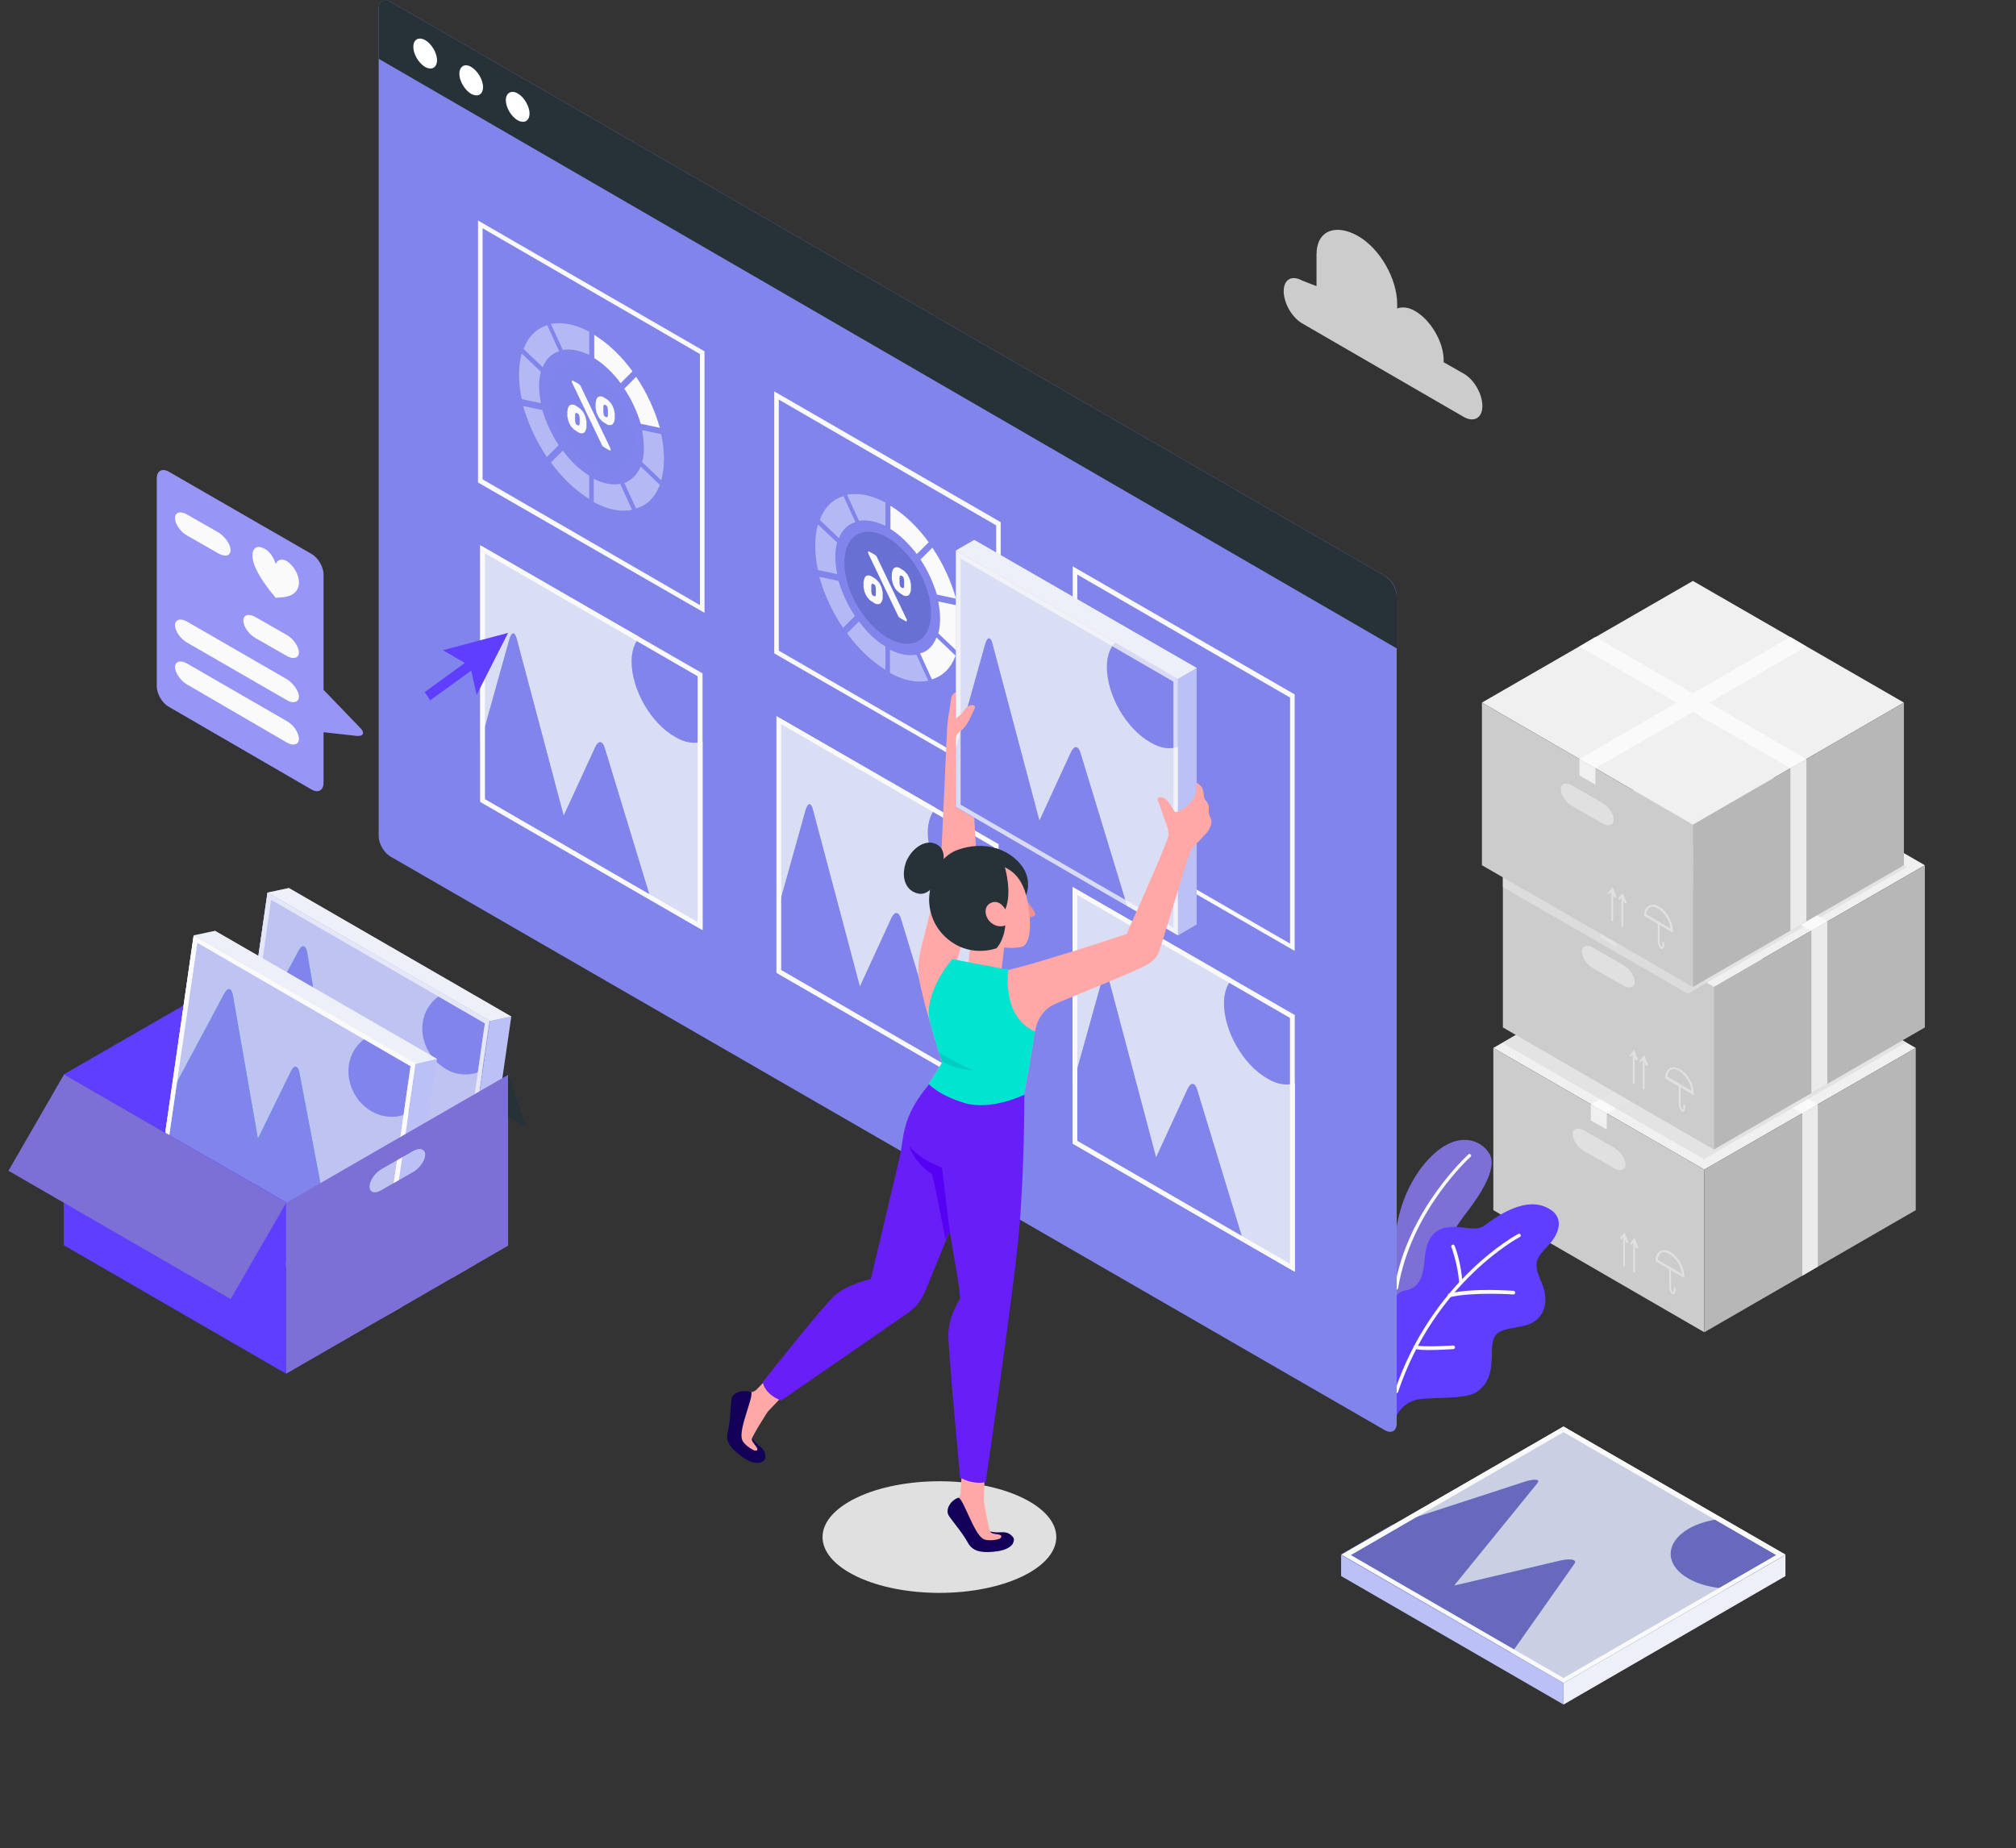 <?xml version="1.0" encoding="utf-8"?>
<!-- Generator: Adobe Illustrator 21.0.2, SVG Export Plug-In . SVG Version: 6.00 Build 0)  -->
<svg version="1.1" xmlns="http://www.w3.org/2000/svg" xmlns:xlink="http://www.w3.org/1999/xlink" x="0px" y="0px"
	 viewBox="0 0 442.4 405.6" style="enable-background:new 0 0 442.4 405.6;" xml:space="preserve">
<rect x="0" y="0" width="442.4" height="405.6" fill="#333333" stroke="none"/>
<style type="text/css">
	.st0{fill:#E0E0E0;}
	.st1{fill:#F0F0F0;}
	.st2{fill:#CCCCCC;}
	.st3{fill:#B7B7B7;}
	.st4{fill:#EBEBEB;}
	.st5{fill:#FAFAFA;}
	.st6{opacity:0.8;}
	.st7{fill:#7C70D6;}
	.st8{display:none;opacity:0.7;fill:#FAFAFA;}
	.st9{fill:#603EFF;}
	.st10{display:none;opacity:0.8;fill:#FAFAFA;}
	.st11{fill:#8184EB;}
	.st12{fill:#263238;}
	.st13{fill:#FFFFFF;}
	.st14{fill:#B4B9F6;}
	.st15{opacity:0.2;}
	.st16{fill:#636BCE;}
	.st17{opacity:0.2;fill:#8184EB;}
	.st18{fill:#D9DFF6;}
	.st19{opacity:0.7;fill:#D9DFF6;}
	.st20{opacity:0.7;fill:#FAFAFA;}
	.st21{fill:#9796F7;}
	.st22{fill:#D9DFF7;}
	.st23{opacity:0.6;fill:#FAFAFA;}
	.st24{opacity:0.1;fill:#FAFAFA;}
	.st25{fill:#27DEBF;}
	.st26{fill:#FFA8A7;}
	.st27{fill:#130159;}
	.st28{fill:#681EF7;}
	.st29{fill:#F28F8F;}
	.st30{fill:#01E4D0;}
	.st31{fill:#00CDC4;}
	.st32{fill:#5601F3;}
</style>
<g id="Floor">
</g>
<g id="Shadow">
</g>
<g id="Boxes">
</g>
<g id="Window">
</g>
<g id="Speech_Bubble">
</g>
<g id="Picture">
</g>
<g id="Box">
</g>
<g id="Cloud">
</g>
<g id="Character">
	<g>
		<g id="XMLID_290_">
			<path class="st0" d="M224.3,346c-10,4.8-26.3,4.8-36.3,0c-10-4.8-10-12.5,0-17.3c10-4.8,26.3-4.8,36.3,0
				C234.3,333.5,234.3,341.2,224.3,346z"/>
		</g>
		<g>
			<g id="boxes">
				<g id="XMLID_252_">
					<g id="XMLID_264_">
						<polygon class="st1" points="327.7,230 374,203.2 420.4,230 374,256.7 						"/>
					</g>
					<g id="XMLID_263_">
						<polygon class="st2" points="374,292.4 327.7,265.6 327.7,230 374,256.7 						"/>
					</g>
					<g id="XMLID_56_">
						<g id="XMLID_14718_">
							<path class="st0" d="M367.1,284.1c0.1,0,0.2,0,0.3-0.1c0.2-0.1,0.3-0.3,0.3-0.6v-0.7c0-0.1-0.1-0.2-0.2-0.2
								c-0.1,0-0.2,0.1-0.2,0.2v0.7c0,0.1,0,0.1,0,0.2c0,0-0.1,0-0.2,0c-0.2-0.1-0.4-0.6-0.4-1.1v-4.2c0-0.1-0.1-0.2-0.2-0.2
								c-0.1,0-0.2,0.1-0.2,0.2v4.2c0,0.6,0.3,1.3,0.7,1.5C366.9,284.1,367,284.1,367.1,284.1z"/>
						</g>
						<g id="XMLID_14717_">
							<path class="st0" d="M363.3,276.8v-0.1c0-1,0.3-1.7,1-2.1c0.6-0.4,1.4-0.3,2.3,0.2c1.7,1,3,3.3,3,5.3v0.4L363.3,276.8z
								 M364.5,275c-0.4,0.3-0.7,0.8-0.7,1.5l5.3,3.1c-0.2-1.7-1.4-3.6-2.8-4.4c-0.4-0.2-0.8-0.4-1.2-0.4
								C364.9,274.8,364.7,274.9,364.5,275z"/>
						</g>
					</g>
					<g id="XMLID_50_">
						<g id="XMLID_49_">
							<g id="XMLID_14720_">
								<path class="st0" d="M358.6,279.3c0.1,0,0.2-0.1,0.2-0.2v-6.8c0-0.1-0.1-0.2-0.2-0.2c-0.1,0-0.2,0.1-0.2,0.2v6.8
									C358.4,279.1,358.5,279.3,358.6,279.3z"/>
							</g>
							<g id="XMLID_51_">
								<path class="st0" d="M359.3,274C359.3,274,359.4,274,359.3,274c0.2-0.1,0.3-0.2,0.2-0.3l-0.8-2l-0.9,1.1
									c-0.1,0.1-0.1,0.2,0,0.3c0.1,0.1,0.2,0.1,0.3,0l0.4-0.5l0.5,1.3C359.1,274,359.2,274,359.3,274z"/>
							</g>
						</g>
						<g id="XMLID_52_">
							<g id="XMLID_54_">
								<path class="st0" d="M356.4,278c0.1,0,0.2-0.1,0.2-0.2v-6.8c0-0.1-0.1-0.2-0.2-0.2c-0.1,0-0.2,0.1-0.2,0.2v6.8
									C356.2,277.9,356.3,278,356.4,278z"/>
							</g>
							<g id="XMLID_53_">
								<path class="st0" d="M357.1,272.8C357.1,272.8,357.2,272.8,357.1,272.8c0.2-0.1,0.3-0.2,0.2-0.3l-0.8-2l-0.9,1.1
									c-0.1,0.1-0.1,0.2,0,0.3c0.1,0.1,0.2,0.1,0.3,0l0.4-0.5l0.5,1.3C356.9,272.7,357,272.8,357.1,272.8z"/>
							</g>
						</g>
					</g>
					<g id="XMLID_262_">
						<polygon class="st3" points="374,292.4 420.4,265.6 420.4,230 374,256.7 						"/>
					</g>
					<g id="XMLID_261_">
						<polygon class="st4" points="398.9,278 395.5,280 395.5,244.4 398.9,242.4 						"/>
					</g>
					<g id="XMLID_260_">
						<path class="st0" d="M347.6,248.1l6.6,3.8c1.4,0.8,2.5,2.4,2.5,3.7c0,1.2-1.1,1.6-2.5,0.8l-6.6-3.8c-1.4-0.8-2.5-2.4-2.5-3.7
							C345.1,247.7,346.2,247.3,347.6,248.1z"/>
					</g>
					<g id="XMLID_259_">
						<polygon class="st5" points="395.5,244.4 349.1,217.6 352.6,215.6 398.9,242.4 						"/>
					</g>
					<g id="XMLID_258_">
						<polygon class="st5" points="352.6,244.4 398.9,217.6 395.5,215.6 349.1,242.4 						"/>
					</g>
					<g id="XMLID_55_" class="st6">
						<polygon class="st0" points="418.3,228.8 373.9,254.4 329.7,228.9 374,203.2 						"/>
					</g>
					<g id="XMLID_253_">
						<polygon class="st1" points="352.6,247.9 352.6,244.4 349.1,242.4 349.1,245.9 						"/>
					</g>
				</g>
				<g id="XMLID_225_">
					<g id="XMLID_14608_">
						<polygon class="st1" points="329.8,189.9 376.1,163.1 422.4,189.9 376.1,216.6 						"/>
					</g>
					<g id="XMLID_14725_" class="st6">
						<polygon class="st0" points="418.5,190.3 374.5,215.7 329.8,189.9 373.8,164.5 						"/>
					</g>
					<g id="XMLID_4724_">
						<polygon class="st2" points="376.1,252.3 329.8,225.5 329.8,189.9 376.1,216.6 						"/>
					</g>
					<g id="XMLID_547_">
						<g id="XMLID_4399_">
							<path class="st0" d="M369.2,244c0.1,0,0.2,0,0.3-0.1c0.2-0.1,0.3-0.3,0.3-0.6v-0.7c0-0.1-0.1-0.2-0.2-0.2
								c-0.1,0-0.2,0.1-0.2,0.2v0.7c0,0.1,0,0.1,0,0.2c0,0-0.1,0-0.2,0c-0.2-0.1-0.4-0.6-0.4-1.1v-4.2c0-0.1-0.1-0.2-0.2-0.2
								c-0.1,0-0.2,0.1-0.2,0.2v4.2c0,0.6,0.3,1.3,0.7,1.5C369,244,369.1,244,369.2,244z"/>
						</g>
						<g id="XMLID_1846_">
							<path class="st0" d="M365.4,236.7v-0.1c0-1,0.3-1.7,1-2.1c0.6-0.4,1.4-0.3,2.3,0.2c1.7,1,3,3.3,3,5.3v0.4L365.4,236.7z
								 M366.6,234.8c-0.4,0.3-0.7,0.8-0.7,1.5l5.3,3.1c-0.2-1.7-1.4-3.6-2.8-4.4c-0.4-0.2-0.8-0.4-1.2-0.4
								C367,234.7,366.8,234.7,366.6,234.8z"/>
						</g>
					</g>
					<g id="XMLID_47_">
						<g id="XMLID_541_">
							<g id="XMLID_546_">
								<path class="st0" d="M360.7,239.1c0.1,0,0.2-0.1,0.2-0.2v-6.8c0-0.1-0.1-0.2-0.2-0.2c-0.1,0-0.2,0.1-0.2,0.2v6.8
									C360.5,239,360.6,239.1,360.7,239.1z"/>
							</g>
							<g id="XMLID_542_">
								<path class="st0" d="M361.4,233.9C361.4,233.9,361.4,233.9,361.4,233.9c0.2-0.1,0.3-0.2,0.2-0.3l-0.8-2l-0.9,1.1
									c-0.1,0.1-0.1,0.2,0,0.3c0.1,0.1,0.2,0.1,0.3,0l0.4-0.5l0.5,1.3C361.2,233.9,361.3,233.9,361.4,233.9z"/>
							</g>
						</g>
						<g id="XMLID_48_">
							<g id="XMLID_534_">
								<path class="st0" d="M358.5,237.9c0.1,0,0.2-0.1,0.2-0.2v-6.8c0-0.1-0.1-0.2-0.2-0.2c-0.1,0-0.2,0.1-0.2,0.2v6.8
									C358.3,237.8,358.4,237.9,358.5,237.9z"/>
							</g>
							<g id="XMLID_533_">
								<path class="st0" d="M359.2,232.7C359.2,232.7,359.3,232.7,359.2,232.7c0.2-0.1,0.3-0.2,0.2-0.3l-0.8-2l-0.9,1.1
									c-0.1,0.1-0.1,0.2,0,0.3c0.1,0.1,0.2,0.1,0.3,0l0.4-0.5l0.5,1.3C359,232.6,359.1,232.7,359.2,232.7z"/>
							</g>
						</g>
					</g>
					<g id="XMLID_44_">
						<polygon class="st3" points="376.1,252.3 422.4,225.5 422.4,189.9 376.1,216.6 						"/>
					</g>
					<g id="XMLID_38_">
						<polygon class="st4" points="401,237.9 397.5,239.9 397.5,204.3 401,202.2 						"/>
					</g>
					<g id="XMLID_235_">
						<path class="st0" d="M349.6,208l6.6,3.8c1.4,0.8,2.5,2.4,2.5,3.7c0,1.2-1.1,1.6-2.5,0.8l-6.6-3.8c-1.4-0.8-2.5-2.4-2.5-3.7
							C347.2,207.6,348.3,207.2,349.6,208z"/>
					</g>
					<g id="XMLID_234_">
						<polygon class="st5" points="397.5,204.3 351.2,177.5 354.7,175.5 401,202.2 						"/>
					</g>
					<g id="XMLID_233_">
						<polygon class="st5" points="354.7,204.3 401,177.5 397.5,175.5 351.2,202.2 						"/>
					</g>
					<g id="XMLID_231_">
						<polygon class="st1" points="354.7,207.8 354.7,204.3 351.2,202.2 351.2,205.8 						"/>
					</g>
					<g id="XMLID_14722_" class="st6">
						<polygon class="st0" points="374.5,215.7 370.4,218.1 329.8,194.7 329.8,189.9 						"/>
					</g>
				</g>
				<g id="XMLID_14609_">
					<g id="XMLID_14721_">
						<polygon class="st1" points="325.2,154.2 371.5,127.5 417.8,154.2 371.5,181 						"/>
					</g>
					<g id="XMLID_14719_">
						<polygon class="st2" points="371.5,216.6 325.2,189.9 325.2,154.2 371.5,181 						"/>
					</g>
					<g id="XMLID_14623_">
						<g id="XMLID_14625_">
							<path class="st0" d="M364.6,208.3c0.1,0,0.2,0,0.3-0.1c0.2-0.1,0.3-0.3,0.3-0.6v-0.7c0-0.1-0.1-0.2-0.2-0.2
								c-0.1,0-0.2,0.1-0.2,0.2v0.7c0,0.1,0,0.1,0,0.2c0,0-0.1,0-0.2,0c-0.2-0.1-0.4-0.6-0.4-1.1v-4.2c0-0.1-0.1-0.2-0.2-0.2
								c-0.1,0-0.2,0.1-0.2,0.2v4.2c0,0.6,0.3,1.3,0.7,1.5C364.3,208.3,364.5,208.3,364.6,208.3z"/>
						</g>
						<g id="XMLID_14624_">
							<path class="st0" d="M360.8,201v-0.1c0-1,0.3-1.7,1-2.1c0.6-0.4,1.4-0.3,2.3,0.2c1.7,1,3,3.3,3,5.3v0.4L360.8,201z
								 M362,199.2c-0.4,0.3-0.7,0.8-0.7,1.5l5.3,3.1c-0.2-1.7-1.4-3.6-2.8-4.4c-0.4-0.2-0.8-0.4-1.2-0.4
								C362.4,199,362.2,199.1,362,199.2z"/>
						</g>
					</g>
					<g id="XMLID_14616_">
						<g id="XMLID_14620_">
							<g id="XMLID_14622_">
								<path class="st0" d="M356,203.5c0.1,0,0.2-0.1,0.2-0.2v-6.8c0-0.1-0.1-0.2-0.2-0.2c-0.1,0-0.2,0.1-0.2,0.2v6.8
									C355.8,203.4,355.9,203.5,356,203.5z"/>
							</g>
							<g id="XMLID_14621_">
								<path class="st0" d="M356.7,198.3C356.8,198.3,356.8,198.3,356.7,198.3c0.2-0.1,0.3-0.2,0.2-0.3l-0.8-2l-0.9,1.1
									c-0.1,0.1-0.1,0.2,0,0.3c0.1,0.1,0.2,0.1,0.3,0l0.4-0.5l0.5,1.3C356.6,198.2,356.6,198.3,356.7,198.3z"/>
							</g>
						</g>
						<g id="XMLID_14617_">
							<g id="XMLID_14619_">
								<path class="st0" d="M353.8,202.2c0.1,0,0.2-0.1,0.2-0.2v-6.8c0-0.1-0.1-0.2-0.2-0.2c-0.1,0-0.2,0.1-0.2,0.2v6.8
									C353.6,202.1,353.7,202.2,353.8,202.2z"/>
							</g>
							<g id="XMLID_14618_">
								<path class="st0" d="M354.5,197C354.6,197,354.6,197,354.5,197c0.2-0.1,0.3-0.2,0.2-0.3l-0.8-2l-0.9,1.1
									c-0.1,0.1-0.1,0.2,0,0.3c0.1,0.1,0.2,0.1,0.3,0l0.4-0.5l0.5,1.3C354.4,197,354.5,197,354.5,197z"/>
							</g>
						</g>
					</g>
					<g id="XMLID_14615_">
						<polygon class="st3" points="371.5,216.6 417.8,189.9 417.8,154.2 371.5,181 						"/>
					</g>
					<g id="XMLID_14614_">
						<polygon class="st4" points="396.4,202.2 392.9,204.3 392.9,168.6 396.4,166.6 						"/>
					</g>
					<g id="XMLID_14613_">
						<path class="st0" d="M345,172.4l6.6,3.8c1.4,0.8,2.5,2.4,2.5,3.7c0,1.2-1.1,1.6-2.5,0.8l-6.6-3.8c-1.4-0.8-2.5-2.4-2.5-3.7
							C342.5,171.9,343.6,171.6,345,172.4z"/>
					</g>
					<g id="XMLID_14612_">
						<polygon class="st5" points="392.9,168.6 346.6,141.9 350.1,139.8 396.4,166.6 						"/>
					</g>
					<g id="XMLID_14611_">
						<polygon class="st5" points="350.1,168.6 396.4,141.9 392.9,139.8 346.6,166.6 						"/>
					</g>
					<g id="XMLID_14610_">
						<polygon class="st1" points="350.1,172.2 350.1,168.6 346.6,166.6 346.6,170.2 						"/>
					</g>
				</g>
			</g>
		</g>
		<g>
			<g id="plants_1_">
				<g id="XMLID_193_">
					<g>
						<path class="st7" d="M306.4,285.6v-15.6c0,0,0.8-8.8,7-15.5c6.2-6.7,11.7-4.4,13.5-1.2c1.8,3.2-2.3,9.2-4.9,12.6
							c-3.2,4.1-15.6,23-15.6,31.5V285.6z"/>
						<path class="st8" d="M306.4,285.6v-15.6c0,0,0.8-8.8,7-15.5c6.2-6.7,11.7-4.4,13.5-1.2c1.8,3.2-2.3,9.2-4.9,12.6
							c-3.2,4.1-15.6,23-15.6,31.5V285.6z"/>
					</g>
					<g id="XMLID_194_">
						<path class="st5" d="M306.4,283.1c0.2,0,0.3-0.1,0.4-0.3c2.8-17.1,15.8-28.8,15.9-28.9c0.2-0.1,0.2-0.4,0-0.5
							c-0.1-0.2-0.4-0.2-0.5,0c-0.1,0.1-13.3,12-16.2,29.3C306,282.9,306.1,283.1,306.4,283.1C306.4,283.1,306.4,283.1,306.4,283.1z
							"/>
					</g>
				</g>
				<g id="XMLID_183_">
					<g>
						<path class="st9" d="M306.4,285.6c0,0-0.6-1.9,2.1-2.4c2.8-0.5,3.8-2.8,4.1-6.6c0.3-3.9,1.4-6.6,4.9-7.2
							c3.5-0.6,6.3,1.2,8.5-0.6c2.3-1.7,8.1-5.9,12.9-4c4.9,1.9,3.3,6.1,0.7,8.7c-2.5,2.7-3.3,3.6-1.3,8c1.9,4.4,0.5,8.5-3.9,9.5
							c-4.5,1-7,0.5-7,5.4s-0.7,7.1-3.2,9c-2.4,1.9-10.1,1.1-13.3,1.8c-3.2,0.7-4.5,3.6-4.5,3.6V285.6z"/>
						<path class="st10" d="M306.4,285.6c0,0-0.6-1.9,2.1-2.4c2.8-0.5,3.8-2.8,4.1-6.6c0.3-3.9,1.4-6.6,4.9-7.2
							c3.5-0.6,6.3,1.2,8.5-0.6c2.3-1.7,8.1-5.9,12.9-4c4.9,1.9,3.3,6.1,0.7,8.7c-2.5,2.7-3.3,3.6-1.3,8c1.9,4.4,0.5,8.5-3.9,9.5
							c-4.5,1-7,0.5-7,5.4s-0.7,7.1-3.2,9c-2.4,1.9-10.1,1.1-13.3,1.8c-3.2,0.7-4.5,3.6-4.5,3.6V285.6z"/>
					</g>
					<g id="XMLID_192_">
						<path class="st5" d="M306.4,305.8c0.2,0,0.3-0.1,0.4-0.3c8.1-24.1,26.5-33.9,26.7-34c0.2-0.1,0.3-0.3,0.2-0.5
							c-0.1-0.2-0.3-0.3-0.5-0.2c-0.2,0.1-18.8,10-27.1,34.4c-0.1,0.2,0,0.4,0.2,0.5C306.3,305.7,306.4,305.8,306.4,305.8z"/>
					</g>
					<g id="XMLID_191_">
						<path class="st5" d="M318.1,284.7C318.1,284.7,318.1,284.7,318.1,284.7c5.4-1.2,13.9-0.6,14-0.6c0.2,0,0.4-0.1,0.4-0.4
							c0-0.2-0.1-0.4-0.4-0.4c-0.4,0-8.7-0.7-14.1,0.6c-0.2,0-0.3,0.3-0.3,0.5C317.7,284.6,317.9,284.7,318.1,284.7z"/>
					</g>
					<g id="XMLID_186_">
						<path class="st5" d="M313.7,296.3c2.4,0,5-0.2,5.2-0.2c0.2,0,0.4-0.2,0.4-0.4s-0.2-0.4-0.4-0.4c-0.1,0-6,0.4-8.3,0
							c-0.2,0-0.4,0.1-0.4,0.3c0,0.2,0.1,0.4,0.3,0.4C311.2,296.3,312.5,296.3,313.7,296.3z"/>
					</g>
					<g id="XMLID_185_">
						<path class="st5" d="M320.5,281.9C320.6,281.9,320.6,281.9,320.5,281.9c0.2,0,0.4-0.2,0.4-0.4c-0.2-4.3-1.6-7.9-1.7-8.1
							c-0.1-0.2-0.3-0.3-0.5-0.2c-0.2,0.1-0.3,0.3-0.2,0.5c0,0,1.4,3.7,1.7,7.8C320.2,281.7,320.3,281.9,320.5,281.9z"/>
					</g>
				</g>
			</g>
			<g id="window_1_">
				<g id="XMLID_182_">
					<path class="st11" d="M306.5,130.8v181.6c0,1.7-1.2,2.3-2.6,1.5L85.7,188c-1.4-0.8-2.6-2.8-2.6-4.5V1.9c0-1.7,1.2-2.3,2.6-1.5
						l218.2,126C305.4,127.2,306.5,129.2,306.5,130.8z"/>
				</g>
				<g id="XMLID_170_">
					<g id="XMLID_179_">
						<path class="st12" d="M85.7,0.4l218.2,126c1.4,0.8,2.6,2.8,2.6,4.5v11.4L83.1,12.9V1.9C83.1,0.2,84.3-0.5,85.7,0.4z"/>
					</g>
					<g id="XMLID_176_">
						<path class="st13" d="M113.6,20.5c1.4,0.8,2.6,2.8,2.6,4.4c0,1.6-1.1,2.3-2.6,1.5c-1.4-0.8-2.6-2.8-2.6-4.4
							S112.2,19.7,113.6,20.5z"/>
					</g>
					<g id="XMLID_174_">
						<path class="st13" d="M103.4,14.7c1.4,0.8,2.6,2.8,2.6,4.4s-1.1,2.3-2.6,1.5c-1.4-0.8-2.6-2.8-2.6-4.4S102,13.8,103.4,14.7z"
							/>
					</g>
					<g id="XMLID_172_">
						<path class="st13" d="M93.3,8.8c1.4,0.8,2.6,2.8,2.6,4.4s-1.1,2.3-2.6,1.5c-1.4-0.8-2.6-2.8-2.6-4.4S91.8,8,93.3,8.8z"/>
					</g>
				</g>
			</g>
			<g id="XMLID_168_">
				<path class="st5" d="M236.4,126.1l46.7,27l0,54l-46.7-27V126.1 M235.4,124.3v56.3l48.7,28.1l0-56.3L235.4,124.3L235.4,124.3z"/>
			</g>
			<g id="images_1_">
				<g id="XMLID_147_">
					<g id="XMLID_167_">
						<path class="st5" d="M169.9,143.4V85.9l49.7,28.7v57.4L169.9,143.4z M170.9,87.7v55.1l47.7,27.6v-55.1L170.9,87.7z"/>
					</g>
					<g id="XMLID_148_">
						<g id="XMLID_150_">
							<g id="XMLID_151_">
								<g id="XMLID_152_">
									<g>
										<g id="XMLID_163_">
											<path class="st14" d="M188.5,114.3l-2.6-5.7c2.5-0.5,5.4,0.1,8.4,1.7v5.1C192.2,114.4,190.2,114,188.5,114.3z"/>
											<path class="st14" d="M184.1,118.1l-4.2-4c1-2.7,2.8-4.5,5.2-5.2l2.6,5.7C186,115.1,184.8,116.3,184.1,118.1z"/>
											<path class="st14" d="M201.1,143.7l2.6,5.7c-2.4,0.5-5.3,0-8.4-1.7v-5.1C197.5,143.7,199.4,144,201.1,143.7z"/>
											<path class="st14" d="M187.6,135.2l-2.6,2.6c-2.3-3.4-4.1-7.3-5.2-11.2l4.2,0.9C184.8,130.2,186,132.8,187.6,135.2z"/>
											<path class="st14" d="M194.3,141.9v5.1c-3.1-1.9-6-4.7-8.4-8l2.6-2.6C190.2,138.7,192.1,140.6,194.3,141.9z"/>
											<path class="st14" d="M179.5,115.1l4.2,4c-0.3,1-0.4,2-0.4,3.2c0,1.2,0.2,2.5,0.4,3.7l-4.2-0.9c-0.4-1.8-0.6-3.7-0.6-5.4
												C178.9,118.1,179.1,116.5,179.5,115.1z"/>
										</g>
										<g id="XMLID_160_" class="st15">
											<path class="st14" d="M188.5,114.3l-2.6-5.7c2.5-0.5,5.4,0.1,8.4,1.7v5.1C192.2,114.4,190.2,114,188.5,114.3z"/>
											<path class="st14" d="M184.1,118.1l-4.2-4c1-2.7,2.8-4.5,5.2-5.2l2.6,5.7C186,115.1,184.8,116.3,184.1,118.1z"/>
											<path class="st14" d="M201.1,143.7l2.6,5.7c-2.4,0.5-5.3,0-8.4-1.7v-5.1C197.5,143.7,199.4,144,201.1,143.7z"/>
											<path class="st14" d="M187.6,135.2l-2.6,2.6c-2.3-3.4-4.1-7.3-5.2-11.2l4.2,0.9C184.8,130.2,186,132.8,187.6,135.2z"/>
											<path class="st14" d="M194.3,141.9v5.1c-3.1-1.9-6-4.7-8.4-8l2.6-2.6C190.2,138.7,192.1,140.6,194.3,141.9z"/>
											<path class="st14" d="M179.5,115.1l4.2,4c-0.3,1-0.4,2-0.4,3.2c0,1.2,0.2,2.5,0.4,3.7l-4.2-0.9c-0.4-1.8-0.6-3.7-0.6-5.4
												C178.9,118.1,179.1,116.5,179.5,115.1z"/>
										</g>
									</g>
									<g id="XMLID_156_">
										<path class="st5" d="M195.4,116.1V111c3.1,1.9,6,4.7,8.4,8l-2.6,2.6C199.4,119.3,197.5,117.4,195.4,116.1z"/>
									</g>
									<g id="XMLID_155_">
										<path class="st5" d="M202,122.8l2.6-2.6c2.3,3.4,4.1,7.3,5.2,11.2l-4.2-0.9C204.8,127.9,203.6,125.2,202,122.8z"/>
									</g>
									<g id="XMLID_154_">
										<path class="st5" d="M206.3,135.7c0-1.2-0.2-2.5-0.4-3.7l4.2,0.9c0.4,1.8,0.6,3.7,0.6,5.4s-0.2,3.3-0.6,4.7l-4.2-4
											C206.2,137.9,206.3,136.9,206.3,135.7z"/>
									</g>
									<g id="XMLID_153_">
										<path class="st5" d="M205.5,139.9l4.2,4c-1,2.7-2.8,4.5-5.2,5.2l-2.6-5.7C203.6,143,204.8,141.7,205.5,139.9z"/>
									</g>
								</g>
							</g>
							<g>
								<path class="st16" d="M204.3,134.5c0-6.1-4.3-13.4-9.5-16.5c-5.3-3-9.5-0.6-9.5,5.5c0,6.1,4.3,13.4,9.5,16.5
									C200.1,143,204.3,140.6,204.3,134.5z"/>
								<path class="st17" d="M204.3,134.5c0-6.1-4.3-13.4-9.5-16.5c-5.3-3-9.5-0.6-9.5,5.5c0,6.1,4.3,13.4,9.5,16.5
									C200.1,143,204.3,140.6,204.3,134.5z"/>
							</g>
						</g>
						<g id="XMLID_149_">
							<path class="st5" d="M195.9,125.1c0.1-0.2,0.2-0.4,0.4-0.5c0.2-0.1,0.4-0.1,0.6-0.1c0.3,0,0.6,0.2,0.9,0.4
								c0.3,0.2,0.7,0.4,0.9,0.7c0.3,0.3,0.5,0.5,0.6,0.8c0.2,0.3,0.3,0.6,0.4,0.9c0.1,0.3,0.1,0.6,0.2,0.9c0,0.2,0,0.4,0,0.6
								c0,0.2,0,0.4,0,0.6c0,0.3-0.1,0.6-0.2,0.8c-0.1,0.2-0.2,0.4-0.4,0.5c-0.2,0.1-0.4,0.1-0.6,0.1c-0.3,0-0.6-0.2-0.9-0.4
								c-0.3-0.2-0.6-0.4-0.9-0.7c-0.3-0.3-0.5-0.5-0.6-0.8c-0.2-0.3-0.3-0.6-0.4-0.9c-0.1-0.3-0.1-0.6-0.2-0.9c0-0.4,0-0.8,0-1.2
								C195.8,125.6,195.8,125.3,195.9,125.1z M199,136c0,0,0,0.1,0,0.1c0,0,0,0.1,0,0.1c0,0.1,0,0.2-0.1,0.2c-0.1,0-0.1,0-0.2-0.1
								l-1.1-0.6c-0.1-0.1-0.2-0.2-0.3-0.2c-0.1-0.1-0.1-0.2-0.2-0.3l-6.6-13.8c0,0,0-0.1,0-0.1c0,0,0-0.1,0-0.1
								c0-0.1,0-0.1,0.1-0.2c0.1,0,0.1,0,0.2,0.1l1.1,0.6c0.1,0.1,0.2,0.2,0.3,0.2c0.1,0.1,0.1,0.2,0.2,0.3L199,136z M198.4,127.5
								c0-0.3-0.1-0.5-0.1-0.7c-0.1-0.2-0.2-0.3-0.4-0.4c-0.2-0.1-0.3-0.1-0.4,0c-0.1,0.1-0.1,0.3-0.1,0.5c0,0.3,0,0.7,0,1
								c0,0.3,0.1,0.5,0.1,0.7c0.1,0.2,0.2,0.3,0.4,0.4c0.2,0.1,0.3,0.1,0.4,0c0.1-0.1,0.1-0.3,0.1-0.5
								C198.4,128.2,198.4,127.9,198.4,127.5z M189.7,126.9c0.1-0.2,0.2-0.4,0.4-0.5c0.2-0.1,0.4-0.1,0.6-0.1c0.3,0,0.6,0.2,0.9,0.4
								c0.3,0.2,0.7,0.4,0.9,0.7c0.3,0.3,0.5,0.5,0.6,0.8c0.2,0.3,0.3,0.6,0.4,0.9c0.1,0.3,0.1,0.6,0.2,0.9c0,0.2,0,0.4,0,0.6
								s0,0.4,0,0.6c0,0.3-0.1,0.6-0.2,0.8c-0.1,0.2-0.2,0.4-0.4,0.5c-0.2,0.1-0.4,0.1-0.6,0.1c-0.3,0-0.6-0.2-0.9-0.4
								c-0.3-0.2-0.7-0.4-0.9-0.7c-0.3-0.3-0.5-0.5-0.6-0.8c-0.2-0.3-0.3-0.6-0.4-0.9c-0.1-0.3-0.1-0.6-0.2-0.9c0-0.4,0-0.8,0-1.2
								C189.6,127.4,189.6,127.2,189.7,126.9z M192.2,129.3c0-0.3-0.1-0.5-0.1-0.7c-0.1-0.2-0.2-0.3-0.4-0.4c-0.2-0.1-0.3-0.1-0.4,0
								c-0.1,0.1-0.1,0.3-0.1,0.5c0,0.3,0,0.7,0,1c0,0.3,0.1,0.5,0.1,0.7c0.1,0.2,0.2,0.3,0.4,0.4s0.3,0.1,0.4,0
								c0.1-0.1,0.1-0.3,0.1-0.5C192.2,130,192.2,129.7,192.2,129.3z"/>
						</g>
					</g>
				</g>
				<g id="XMLID_136_">
					<g id="XMLID_146_">
						<path class="st5" d="M104.9,105.9V48.4l49.7,28.7v57.4L104.9,105.9z M105.9,50.1v55.1l47.7,27.6V77.7L105.9,50.1z"/>
					</g>
					<g id="XMLID_137_">
						<g id="XMLID_139_">
							<g id="XMLID_141_">
								<g id="XMLID_142_">
									<g id="XMLID_145_">
										<path class="st5" d="M130.4,78.6v-5.1c3.1,1.9,6,4.7,8.4,8l-2.6,2.6C134.5,81.8,132.5,79.9,130.4,78.6z"/>
									</g>
									<g id="XMLID_144_">
										<path class="st5" d="M137,85.3l2.6-2.6c2.3,3.4,4.1,7.3,5.2,11.2l-4.2-0.9C139.8,90.3,138.6,87.7,137,85.3z"/>
									</g>
									<g>
										<g id="XMLID_143_">
											<path class="st14" d="M123.5,76.8l-2.6-5.7c2.5-0.5,5.4,0.1,8.4,1.7v5.1C127.2,76.9,125.3,76.5,123.5,76.8z"/>
											<path class="st14" d="M119.1,80.6l-4.2-4c1-2.7,2.8-4.5,5.2-5.2l2.6,5.7C121,77.6,119.8,78.8,119.1,80.6z"/>
											<path class="st14" d="M136.1,106.2l2.6,5.7c-2.4,0.5-5.3,0-8.4-1.7v-5.1C132.5,106.2,134.5,106.5,136.1,106.2z"/>
											<path class="st14" d="M114.5,77.6l4.2,4c-0.3,1-0.4,2-0.4,3.2c0,1.2,0.2,2.5,0.4,3.7l-4.2-0.9c-0.4-1.8-0.6-3.7-0.6-5.4
												C113.9,80.5,114.1,79,114.5,77.6z"/>
											<path class="st14" d="M122.6,97.7l-2.6,2.6c-2.3-3.4-4.1-7.3-5.2-11.2l4.2,0.9C119.8,92.6,121,95.3,122.6,97.7z"/>
											<path class="st14" d="M141.3,98.1c0-1.2-0.2-2.5-0.4-3.7l4.2,0.9c0.4,1.8,0.6,3.7,0.6,5.4c0,1.8-0.2,3.3-0.6,4.7l-4.2-4
												C141.2,100.4,141.3,99.3,141.3,98.1z"/>
											<path class="st14" d="M140.6,102.4l4.2,4c-1,2.7-2.8,4.5-5.2,5.2L137,106C138.6,105.4,139.8,104.2,140.6,102.4z"/>
											<path class="st14" d="M129.3,104.4v5.1c-3.1-1.9-6-4.7-8.4-8l2.6-2.6C125.2,101.2,127.2,103.1,129.3,104.4z"/>
										</g>
									</g>
								</g>
							</g>
							<g id="XMLID_140_">
								<path class="st17" d="M139.3,97c0-6.1-4.3-13.4-9.5-16.5c-5.3-3-9.5-0.6-9.5,5.5c0,6.1,4.3,13.4,9.5,16.5
									C135.1,105.5,139.3,103,139.3,97z"/>
								<path class="st17" d="M139.3,97c0-6.1-4.3-13.4-9.5-16.5c-5.3-3-9.5-0.6-9.5,5.5c0,6.1,4.3,13.4,9.5,16.5
									C135.1,105.5,139.3,103,139.3,97z"/>
							</g>
						</g>
						<g id="XMLID_138_">
							<path class="st5" d="M130.9,87.6c0.1-0.2,0.2-0.4,0.4-0.5c0.2-0.1,0.4-0.1,0.6-0.1c0.3,0,0.6,0.2,0.9,0.4
								c0.3,0.2,0.7,0.4,0.9,0.7c0.3,0.3,0.5,0.5,0.6,0.8c0.2,0.3,0.3,0.6,0.4,0.9c0.1,0.3,0.1,0.6,0.2,0.9c0,0.2,0,0.4,0,0.6
								c0,0.2,0,0.4,0,0.6c0,0.3-0.1,0.6-0.2,0.8c-0.1,0.2-0.2,0.4-0.4,0.5c-0.2,0.1-0.4,0.1-0.6,0.1c-0.3,0-0.6-0.2-0.9-0.4
								c-0.3-0.2-0.7-0.4-0.9-0.7c-0.3-0.3-0.5-0.5-0.6-0.8c-0.2-0.3-0.3-0.6-0.4-0.9c-0.1-0.3-0.1-0.6-0.2-0.9c0-0.4,0-0.8,0-1.2
								C130.8,88.1,130.8,87.8,130.9,87.6z M134,98.5c0,0,0,0.1,0,0.1c0,0,0,0.1,0,0.1c0,0.1,0,0.2-0.1,0.2c-0.1,0-0.1,0-0.2-0.1
								l-1.1-0.6c-0.1-0.1-0.2-0.2-0.3-0.2c-0.1-0.1-0.1-0.2-0.2-0.3l-6.6-13.8c0,0,0-0.1,0-0.1c0,0,0-0.1,0-0.1
								c0-0.1,0-0.1,0.1-0.2c0.1,0,0.1,0,0.2,0.1l1.1,0.6c0.1,0.1,0.2,0.2,0.3,0.2c0.1,0.1,0.1,0.2,0.2,0.3L134,98.5z M133.4,90
								c0-0.3-0.1-0.5-0.1-0.7c-0.1-0.2-0.2-0.3-0.4-0.4c-0.2-0.1-0.3-0.1-0.4,0c-0.1,0.1-0.1,0.3-0.1,0.5c0,0.3,0,0.7,0,1
								c0,0.3,0.1,0.5,0.1,0.7c0.1,0.2,0.2,0.3,0.4,0.4s0.3,0.1,0.4,0c0.1-0.1,0.1-0.3,0.1-0.5C133.4,90.7,133.4,90.3,133.4,90z
								 M124.7,89.4c0.1-0.2,0.2-0.4,0.4-0.5c0.2-0.1,0.4-0.1,0.6-0.1c0.3,0,0.6,0.2,0.9,0.4c0.3,0.2,0.7,0.4,0.9,0.7
								c0.3,0.3,0.5,0.5,0.6,0.8c0.2,0.3,0.3,0.6,0.4,0.9c0.1,0.3,0.1,0.6,0.2,0.9c0,0.2,0,0.4,0,0.6c0,0.2,0,0.4,0,0.6
								c0,0.3-0.1,0.6-0.2,0.8c-0.1,0.2-0.2,0.4-0.4,0.5c-0.2,0.1-0.4,0.1-0.6,0.1c-0.3,0-0.6-0.2-0.9-0.4c-0.3-0.2-0.7-0.4-0.9-0.7
								c-0.3-0.3-0.5-0.5-0.6-0.8c-0.2-0.3-0.3-0.6-0.4-0.9c-0.1-0.3-0.1-0.6-0.2-0.9c0-0.4,0-0.8,0-1.2
								C124.6,89.9,124.6,89.6,124.7,89.4z M127.2,91.8c0-0.3-0.1-0.5-0.1-0.7c-0.1-0.2-0.2-0.3-0.4-0.4c-0.2-0.1-0.3-0.1-0.4,0
								c-0.1,0.1-0.1,0.3-0.1,0.5c0,0.3,0,0.7,0,1c0,0.3,0.1,0.5,0.1,0.7c0.1,0.2,0.2,0.3,0.4,0.4c0.2,0.1,0.3,0.1,0.4,0
								c0.1-0.1,0.1-0.3,0.1-0.5C127.2,92.5,127.2,92.1,127.2,91.8z"/>
						</g>
					</g>
				</g>
				<g id="XMLID_131_">
					<g id="XMLID_135_">
						<polygon class="st18" points="284.2,222.8 284.2,279.1 235.4,251 235.4,194.7 						"/>
						<polygon class="st19" points="284.2,222.8 284.2,279.1 235.4,251 235.4,194.7 						"/>
					</g>
					<g>
						<g id="XMLID_134_">
							<path class="st11" d="M284.2,237.7c-1.7,0.6-3.8,0.4-6.1-1c-5.3-3-9.5-10.4-9.5-16.5c0-2.4,0.7-4.2,1.8-5.4l13.8,8V237.7z"/>
							<path class="st11" d="M262.7,239.1c-0.5-1.6-1.4-1.6-2.1-0.1l-6.9,15l-10.3-38.8c-0.4-1.6-1.1-1.6-1.6,0l-6.4,22.9V251
								l37.5,21.6L262.7,239.1z"/>
						</g>
						<g id="XMLID_133_" class="st15">
							<path class="st11" d="M284.2,237.7c-1.7,0.6-3.8,0.4-6.1-1c-5.3-3-9.5-10.4-9.5-16.5c0-2.4,0.7-4.2,1.8-5.4l13.8,8V237.7z"/>
							<path class="st11" d="M262.7,239.1c-0.5-1.6-1.4-1.6-2.1-0.1l-6.9,15l-10.3-38.8c-0.4-1.6-1.1-1.6-1.6,0l-6.4,22.9V251
								l37.5,21.6L262.7,239.1z"/>
						</g>
					</g>
					<g id="XMLID_132_">
						<path class="st5" d="M236.4,196.4l46.7,27l0,54l-46.7-27V196.4 M235.4,194.7V251l48.7,28.1l0-56.3L235.4,194.7L235.4,194.7z"
							/>
						<path class="st20" d="M236.4,196.4l46.7,27l0,54l-46.7-27V196.4 M235.4,194.7V251l48.7,28.1l0-56.3L235.4,194.7L235.4,194.7z"
							/>
					</g>
				</g>
				<g id="XMLID_126_">
					<g id="XMLID_130_">
						<polygon class="st18" points="219.2,185.3 219.2,241.6 170.4,213.5 170.4,157.2 						"/>
						<polygon class="st19" points="219.2,185.3 219.2,241.6 170.4,213.5 170.4,157.2 						"/>
					</g>
					<g>
						<g id="XMLID_129_">
							<path class="st11" d="M219.2,200.2c-1.7,0.6-3.8,0.4-6.1-1c-5.3-3-9.5-10.4-9.5-16.5c0-2.4,0.7-4.2,1.8-5.4l13.8,8V200.2z"/>
							<path class="st11" d="M197.7,201.6c-0.5-1.6-1.4-1.6-2.1-0.1l-6.9,15l-10.3-38.8c-0.4-1.6-1.1-1.6-1.6,0l-6.4,22.9v12.9
								l37.5,21.6L197.7,201.6z"/>
						</g>
						<g id="XMLID_128_" class="st15">
							<path class="st11" d="M219.2,200.2c-1.7,0.6-3.8,0.4-6.1-1c-5.3-3-9.5-10.4-9.5-16.5c0-2.4,0.7-4.2,1.8-5.4l13.8,8V200.2z"/>
							<path class="st11" d="M197.7,201.6c-0.5-1.6-1.4-1.6-2.1-0.1l-6.9,15l-10.3-38.8c-0.4-1.6-1.1-1.6-1.6,0l-6.4,22.9v12.9
								l37.5,21.6L197.7,201.6z"/>
						</g>
					</g>
					<g id="XMLID_127_">
						<path class="st5" d="M171.4,158.9l46.7,27l0,54l-46.7-27V158.9 M170.4,157.2v56.3l48.7,28.1l0-56.3L170.4,157.2L170.4,157.2z"
							/>
						<path class="st20" d="M171.4,158.9l46.7,27l0,54l-46.7-27V158.9 M170.4,157.2v56.3l48.7,28.1l0-56.3L170.4,157.2L170.4,157.2z
							"/>
					</g>
				</g>
				<g id="XMLID_121_">
					<g id="XMLID_125_">
						<polygon class="st18" points="154.2,147.8 154.2,204.1 105.4,175.9 105.4,119.7 						"/>
						<polygon class="st19" points="154.2,147.8 154.2,204.1 105.4,175.9 105.4,119.7 						"/>
					</g>
					<g>
						<g id="XMLID_124_">
							<path class="st11" d="M154.2,162.7c-1.7,0.6-3.8,0.4-6.1-1c-5.3-3-9.5-10.4-9.5-16.5c0-2.4,0.7-4.2,1.8-5.4l13.8,8V162.7z"/>
							<path class="st11" d="M132.7,164.1c-0.5-1.6-1.4-1.6-2.1-0.1l-6.9,15l-10.3-38.8c-0.4-1.6-1.1-1.6-1.6,0l-6.4,22.9v12.9
								l37.5,21.6L132.7,164.1z"/>
						</g>
						<g id="XMLID_123_" class="st15">
							<path class="st11" d="M154.2,162.7c-1.7,0.6-3.8,0.4-6.1-1c-5.3-3-9.5-10.4-9.5-16.5c0-2.4,0.7-4.2,1.8-5.4l13.8,8V162.7z"/>
							<path class="st11" d="M132.7,164.1c-0.5-1.6-1.4-1.6-2.1-0.1l-6.9,15l-10.3-38.8c-0.4-1.6-1.1-1.6-1.6,0l-6.4,22.9v12.9
								l37.5,21.6L132.7,164.1z"/>
						</g>
					</g>
					<g id="XMLID_122_">
						<path class="st5" d="M106.4,121.4l46.7,27l0,54l-46.7-27V121.4 M105.4,119.7v56.3l48.7,28.1l0-56.3L105.4,119.7L105.4,119.7z"
							/>
						<path class="st20" d="M106.4,121.4l46.7,27l0,54l-46.7-27V121.4 M105.4,119.7v56.3l48.7,28.1l0-56.3L105.4,119.7L105.4,119.7z
							"/>
					</g>
				</g>
			</g>
			<g id="seleccion_1_">
				<polygon class="st9" points="111.5,138.9 97.2,142.7 102,145.5 93.2,151.9 94.4,153.7 103.4,147.2 104.6,152.5 				"/>
			</g>
		</g>
		<g id="coments">
			<g id="XMLID_184_">
				<path class="st21" d="M37,103.5l31.4,18.1c1.4,0.8,2.6,2.8,2.6,4.5v25.3l8,8.3c1.2,1.2,0.7,2-0.9,1.8l-7.1-0.8v11.1
					c0,1.7-1.2,2.3-2.6,1.5L37,155.1c-1.4-0.8-2.6-2.8-2.6-4.5V105C34.4,103.4,35.5,102.7,37,103.5z"/>
			</g>
			<g id="XMLID_70_">
				<g id="XMLID_187_">
					<path class="st5" d="M60.5,131.2l1.3-0.1c1.7-0.1,3.8-0.8,3.8-3.3c0-1.7-1.2-3.7-2.6-4.6c-1.1-0.7-2.1-0.4-2.5,0.6
						c-0.4-1.4-1.3-2.8-2.5-3.4c-1.5-0.8-2.6-0.2-2.6,1.5c0,2.4,2.1,5.5,3.8,7.7L60.5,131.2z"/>
				</g>
			</g>
			<g id="XMLID_188_">
				<path class="st5" d="M48,116.9l-7-4c-1.4-0.8-2.6-0.5-2.6,0.8c0,1.3,1.2,3,2.6,3.8l7,4c1.4,0.8,2.6,0.5,2.6-0.8
					C50.6,119.5,49.4,117.8,48,116.9z"/>
			</g>
			<g id="XMLID_190_">
				<path class="st5" d="M63,139.4l-7-4c-1.4-0.8-2.6-0.5-2.6,0.8c0,1.3,1.2,3,2.6,3.8l7,4c1.4,0.8,2.6,0.4,2.6-0.8
					S64.4,140.2,63,139.4z"/>
			</g>
			<g id="XMLID_189_">
				<path class="st5" d="M63,149.1l-22-12.7c-1.4-0.8-2.6-0.4-2.6,0.8c0,1.3,1.2,3,2.6,3.8l22,12.7c1.4,0.8,2.6,0.4,2.6-0.8
					C65.6,151.7,64.4,150,63,149.1z"/>
			</g>
			<g id="XMLID_37_">
				<path class="st5" d="M63,158.3l-22-12.7c-1.4-0.8-2.6-0.4-2.6,0.8s1.2,3,2.6,3.8L63,163c1.4,0.8,2.6,0.4,2.6-0.8
					C65.6,160.8,64.4,159.1,63,158.3z"/>
			</g>
		</g>
		<g id="image_1_">
			<g id="XMLID_107_">
				<g id="XMLID_113_">
					<polygon class="st19" points="391.8,341.3 343.1,369.4 294.3,341.3 343.1,313.1 					"/>
					<polygon class="st19" points="391.8,341.3 343.1,369.4 294.3,341.3 343.1,313.1 					"/>
				</g>
				<g>
					<g>
						<g id="XMLID_112_">
							<path class="st11" d="M378.9,348.7c-3-0.2-6-0.9-8.3-2.2c-5.3-3-5.3-7.9,0-11c2.1-1.2,4.7-1.9,7.4-2.2l13.8,8L378.9,348.7z"
								/>
						</g>
						<g id="XMLID_111_">
							<path class="st11" d="M345.5,343.2c0.6-0.9-0.7-1.2-3.1-0.7l-23.3,5.5l18.2-22.4c0.8-0.9-0.3-1.1-2.4-0.5l-29.5,9.6
								l-11.2,6.5l37.5,21.6L345.5,343.2z"/>
						</g>
					</g>
					<g class="st15">
						<g id="XMLID_110_">
							<path d="M378.9,348.7c-3-0.2-6-0.9-8.3-2.2c-5.3-3-5.3-7.9,0-11c2.1-1.2,4.7-1.9,7.4-2.2l13.8,8L378.9,348.7z"/>
						</g>
						<g id="XMLID_109_">
							<path d="M345.5,343.2c0.6-0.9-0.7-1.2-3.1-0.7l-23.3,5.5l18.2-22.4c0.8-0.9-0.3-1.1-2.4-0.5l-29.5,9.6l-11.2,6.5l37.5,21.6
								L345.5,343.2z"/>
						</g>
					</g>
				</g>
				<g id="XMLID_108_">
					<path class="st5" d="M343.1,314.3l46.7,27l-46.7,27l-46.7-27L343.1,314.3 M343.1,313.1l-48.7,28.1l48.7,28.1l48.7-28.1
						L343.1,313.1L343.1,313.1z"/>
					<path class="st20" d="M343.1,314.3l46.7,27l-46.7,27l-46.7-27L343.1,314.3 M343.1,313.1l-48.7,28.1l48.7,28.1l48.7-28.1
						L343.1,313.1L343.1,313.1z"/>
				</g>
			</g>
			<g id="XMLID_106_">
				<polygon class="st22" points="391.8,341.3 391.8,345.9 343.1,374.1 343.1,369.4 				"/>
				<polygon class="st23" points="391.8,341.3 391.8,345.9 343.1,374.1 343.1,369.4 				"/>
			</g>
			<g id="XMLID_105_">
				<polygon class="st14" points="294.3,341.3 343.1,369.4 343.1,374.1 294.3,345.9 				"/>
				<polygon class="st24" points="294.3,341.3 343.1,369.4 343.1,374.1 294.3,345.9 				"/>
			</g>
		</g>
		<g id="open_box">
			<polygon class="st9" points="14,235.8 62.8,207.7 111.5,235.8 62.8,263.9 			"/>
			<polygon class="st12" points="62.8,207.7 111.5,235.8 111.5,273.3 62.8,301.5 			"/>
			<g id="XMLID_243_">
				<g id="XMLID_32_">
					<g id="XMLID_353_">
						<polygon class="st11" points="99.3,280.4 107.5,224.1 58.7,195.9 50.6,252.2 						"/>
						<polygon class="st19" points="99.3,280.4 107.5,224.1 58.7,195.9 50.6,252.2 						"/>
					</g>
					<g id="XMLID_351_">
						<polygon class="st14" points="107.5,224.1 112.2,223.1 104.3,277.5 99.3,280.4 						"/>
						<polygon class="st24" points="107.5,224.1 112.2,223.1 104.3,277.5 99.3,280.4 						"/>
					</g>
					<g id="XMLID_350_">
						<polygon class="st22" points="63.4,194.9 58.7,195.9 107.5,224.1 112.2,223.1 						"/>
						<polygon class="st23" points="63.4,194.9 58.7,195.9 107.5,224.1 112.2,223.1 						"/>
					</g>
					<g id="XMLID_34_">
						<path class="st11" d="M92.9,223.7c0.6-2.5,2.2-4.5,4.2-5.5l10.3,6l-1.5,10.7c-1.9,1-4.1,1.2-6.4,0.5
							C94.8,233.7,91.8,228.5,92.9,223.7z"/>
						<path class="st17" d="M92.9,223.7c0.6-2.5,2.2-4.5,4.2-5.5l10.3,6l-1.5,10.7c-1.9,1-4.1,1.2-6.4,0.5
							C94.8,233.7,91.8,228.5,92.9,223.7z"/>
					</g>
					<g id="XMLID_33_">
						<path class="st25" d="M81.9,226c-0.3-1.6-1.2-1.7-1.9-0.2l-7.2,14.7L67.4,209c-0.3-1.6-1.1-1.8-1.9-0.3l-11.7,21.9l-3.1,21.6
							l40.6,23.5C91.3,275.2,84,237,81.9,226z"/>
						<path class="st11" d="M81.9,226c-0.3-1.6-1.2-1.7-1.9-0.2l-7.2,14.7L67.4,209c-0.3-1.6-1.1-1.8-1.9-0.3l-11.7,21.9l-3.1,21.6
							l40.6,23.5C91.3,275.2,84,237,81.9,226z"/>
					</g>
					<g id="XMLID_7344_">
						<path class="st14" d="M59.5,197.5l46.9,27.1l-7.8,54.2l-46.9-27.1L59.5,197.5 M58.7,195.9l-8.1,56.3l48.7,28.1l8.1-56.3
							L58.7,195.9L58.7,195.9z"/>
						<path class="st20" d="M59.5,197.5l46.9,27.1l-7.8,54.2l-46.9-27.1L59.5,197.5 M58.7,195.9l-8.1,56.3l48.7,28.1l8.1-56.3
							L58.7,195.9L58.7,195.9z"/>
					</g>
				</g>
				<g id="XMLID_395_">
					<g id="XMLID_451_">
						<polygon class="st11" points="83.1,289.7 91.2,233.5 42.5,205.3 34.4,261.6 						"/>
						<polygon class="st19" points="83.1,289.7 91.2,233.5 42.5,205.3 34.4,261.6 						"/>
					</g>
					<g id="XMLID_407_">
						<polygon class="st14" points="91.2,233.5 95.9,232.4 88.1,286.9 83.1,289.7 						"/>
						<polygon class="st24" points="91.2,233.5 95.9,232.4 88.1,286.9 83.1,289.7 						"/>
					</g>
					<g id="XMLID_403_">
						<polygon class="st22" points="47.2,204.3 42.5,205.3 91.2,233.5 95.9,232.4 						"/>
						<polygon class="st23" points="47.2,204.3 42.5,205.3 91.2,233.5 95.9,232.4 						"/>
					</g>
					<g id="XMLID_401_">
						<path class="st17" d="M76.7,233c0.6-2.5,2.2-4.5,4.2-5.5l10.3,6l-1.5,10.7c-1.9,1-4.1,1.2-6.4,0.5
							C78.5,243.1,75.6,237.9,76.7,233z"/>
						<path class="st11" d="M76.7,233c0.6-2.5,2.2-4.5,4.2-5.5l10.3,6l-1.5,10.7c-1.9,1-4.1,1.2-6.4,0.5
							C78.5,243.1,75.6,237.9,76.7,233z"/>
					</g>
					<g id="XMLID_400_">
						<path class="st25" d="M65.7,235.4c-0.3-1.6-1.2-1.7-1.9-0.2l-7.2,14.7l-5.5-31.5c-0.3-1.6-1.1-1.8-1.9-0.3L37.5,240l-3.1,21.6
							L75,285.1C75.1,284.6,67.8,246.4,65.7,235.4z"/>
						<path class="st11" d="M65.7,235.4c-0.3-1.6-1.2-1.7-1.9-0.2l-7.2,14.7l-5.5-31.5c-0.3-1.6-1.1-1.8-1.9-0.3L37.5,240l-3.1,21.6
							L75,285.1C75.1,284.6,67.8,246.4,65.7,235.4z"/>
					</g>
					<g id="XMLID_241_">
						<path class="st5" d="M43.3,206.9L90.1,234l-7.8,54.2l-46.9-27.1L43.3,206.9 M42.5,205.3l-8.1,56.3l48.7,28.1l8.1-56.3
							L42.5,205.3L42.5,205.3z"/>
						<path class="st20" d="M43.3,206.9L90.1,234l-7.8,54.2l-46.9-27.1L43.3,206.9 M42.5,205.3l-8.1,56.3l48.7,28.1l8.1-56.3
							L42.5,205.3L42.5,205.3z"/>
					</g>
				</g>
			</g>
			<g id="XMLID_242_">
				<polygon class="st9" points="62.8,301.5 14,273.3 14,235.8 62.8,263.9 				"/>
			</g>
			<g id="XMLID_7267_">
				<path class="st7" d="M62.8,301.5l48.7-28.1v-37.5l-48.7,28.1L62.8,301.5z M81.1,260.4c0-1.3,1.2-3,2.6-3.8l7-4
					c1.4-0.8,2.6-0.4,2.6,0.8c0,1.3-1.2,3-2.6,3.8l-7,4C82.2,262.1,81.1,261.7,81.1,260.4z"/>
			</g>
			<g id="XMLID_42_">
				<rect x="20.1" y="232.3" transform="matrix(0.5 -0.866 0.866 0.5 -209.37 158.21)" class="st7" width="24.4" height="56.3"/>
			</g>
			<g id="XMLID_7391_">
				<polygon class="st12" points="111.5,245.2 115.6,247.5 111.5,235.8 				"/>
			</g>
		</g>
		<g id="cloud_1_">
			<path class="st2" d="M285.8,61.6l3.1,1.2v-6.9c0-5.5,4.4-6.8,9.1-4.1h0c4.8,2.7,8.6,9.4,8.6,14.9v1c1.1-0.4,2.5-0.3,4,0.6l0,0
				c3.4,2,6.2,6.8,6.2,10.7v0.5l4.4,2.5c2.3,1.3,4.1,4.5,4.1,7.1s-1.8,3.7-4.1,2.4L285.8,71c-2.3-1.3-4.1-4.5-4.1-7.1
				S283.5,60.3,285.8,61.6z"/>
		</g>
		<g id="Girl">
			<g id="XMLID_399_">
				<g id="XMLID_6419_">
					<path class="st26" d="M215.9,329.4l0.2-6l-5-0.9l-0.3,5.2c-0.2,1.2-1.1,1.6-1.3,2.3s3.4,7.6,5.5,9.1c2,1.5,5.4-0.4,5.7-1.2
						c0.3-0.7-2.7-0.2-3.2-1.2C216.8,335.2,215.9,329.4,215.9,329.4z"/>
				</g>
				<g id="XMLID_5952_">
					<path class="st27" d="M210.4,328.7c0.7,0.6,1.2,1.9,2.1,3.8c0.9,1.9,2.2,5,3.6,5.4c1.6,0.5,4.9-0.4,2.8-0.6
						c-0.4,0-1.2-0.2-1.4-0.7c-0.2-0.4-0.2-0.5-0.2-0.5s0.7,0.3,2.2,0.2c1.3-0.1,2.2,0.2,2.9,1.2c0.3,0.5-0.2,1.4-0.2,1.4
						c-0.6,0.8-1.8,1.5-4.5,1.7c-2.6,0.2-4.3-0.2-5.3-2c-1.2-2.2-3.3-4.6-4.1-5.8C207.2,331.3,208.8,329.1,210.4,328.7z"/>
				</g>
				<g id="XMLID_237_">
					<path class="st26" d="M217.3,336.2c0.2,0.4,1.3,0.5,1.9,0.6c0.6,0.1,0.9,0.6-0.1,0.9C217.5,338,216.6,336.2,217.3,336.2z"/>
				</g>
			</g>
			<g id="XMLID_405_">
				<g id="XMLID_505_">
					<path class="st26" d="M168.5,309.8l4.2-4.4l-3.2-4l-3.6,3.7c-1,0.7-1.9,0.5-2.5,0.8c-0.6,0.4-2.5,8-2,10.5
						c0.5,2.5,4.3,3.2,5,2.9c0.7-0.3-1.9-2-1.6-3.1C165.3,314.7,168.5,309.8,168.5,309.8z"/>
				</g>
				<g id="XMLID_503_">
					<path class="st27" d="M164.9,305.6c0.1,0.9-0.4,2.2-1,4.2c-0.6,2-1.7,5.2-0.9,6.5c0.9,1.5,3.9,2.9,2.5,1.4
						c-0.3-0.3-0.8-1-0.6-1.5c0.1-0.4,0.2-0.5,0.2-0.5s0.4,0.7,1.5,1.6c1,0.8,1.5,1.6,1.3,2.8c-0.1,0.6-1.1,0.9-1.1,0.9
						c-1,0.2-2.4,0-4.5-1.7c-2.1-1.6-3.1-3-2.6-5c0.6-2.4,0.6-5.6,0.8-7.1C160.7,305.4,163.4,304.9,164.9,305.6z"/>
				</g>
				<g id="XMLID_406_">
					<path class="st26" d="M165,315.8c-0.2,0.4,0.7,1.3,1,1.8c0.4,0.5,0.2,1.1-0.7,0.6C164,317.3,164.6,315.4,165,315.8z"/>
				</g>
			</g>
			<g id="XMLID_239_">
				<path class="st26" d="M202.2,217.2c-1.3-4.6-0.5-7.4,0.5-11.4c1.9-7.3,3.7-14.7,3.7-14.7s1.3-27.9,1.4-30.4
					c0.1-3,0.6-4.7,0.9-7.2c0.1-1.4,1.2-1.6,1.1-1.5v5.6c0,0,1.7-1.5,2.6-2.6s1.9-1,2.2-0.4c0.3,0.6-1.3,1.7-2,3.2
					c-0.7,1.5-2.8,4.2-2.8,4.2v15.2l4,2.3l0.8,14.6l-6.2,22.6L202.2,217.2z"/>
			</g>
			<g id="XMLID_14449_">
				<polygon class="st26" points="220.4,207.6 219.5,215.2 212,216.1 213.1,206 				"/>
			</g>
			<g id="XMLID_257_">
				<g id="XMLID_232_">
					<g id="XMLID_254_">
						<polygon class="st18" points="258.5,149 258.5,205.3 209.8,177.1 209.8,120.8 						"/>
						<polygon class="st19" points="258.5,149 258.5,205.3 209.8,177.1 209.8,120.8 						"/>
					</g>
					<g id="XMLID_249_">
						<path class="st11" d="M258.5,163.9c-1.7,0.6-3.8,0.4-6.1-1c-5.3-3-9.5-10.4-9.5-16.5c0-2.4,0.7-4.2,1.8-5.4l13.8,8V163.9z"/>
						<path class="st17" d="M258.5,163.9c-1.7,0.6-3.8,0.4-6.1-1c-5.3-3-9.5-10.4-9.5-16.5c0-2.4,0.7-4.2,1.8-5.4l13.8,8V163.9z"/>
					</g>
					<g id="XMLID_240_">
						<path class="st11" d="M237.1,165.2c-0.5-1.6-1.4-1.6-2.1-0.1l-6.9,15l-10.3-38.8c-0.4-1.6-1.1-1.6-1.6,0l-6.4,22.9v12.9
							l37.5,21.6L237.1,165.2z"/>
						<path class="st17" d="M237.1,165.2c-0.5-1.6-1.4-1.6-2.1-0.1l-6.9,15l-10.3-38.8c-0.4-1.6-1.1-1.6-1.6,0l-6.4,22.9v12.9
							l37.5,21.6L237.1,165.2z"/>
					</g>
					<g id="XMLID_238_">
						<path class="st24" d="M210.8,122.6l46.7,27l0,54l-46.7-27V122.6 M209.8,120.8v56.3l48.7,28.1l0-56.3L209.8,120.8L209.8,120.8z
							"/>
						<path class="st20" d="M210.8,122.6l46.7,27l0,54l-46.7-27V122.6 M209.8,120.8v56.3l48.7,28.1l0-56.3L209.8,120.8L209.8,120.8z
							"/>
					</g>
				</g>
				<g id="XMLID_255_">
					<polygon class="st14" points="258.5,205.3 262.6,202.9 262.6,146.6 258.5,149 					"/>
					<polygon class="st24" points="258.5,205.3 262.6,202.9 262.6,146.6 258.5,149 					"/>
				</g>
				<g id="XMLID_256_">
					<polygon class="st22" points="262.6,146.6 213.8,118.5 209.8,120.8 258.5,149 					"/>
					<polygon class="st23" points="262.6,146.6 213.8,118.5 209.8,120.8 258.5,149 					"/>
				</g>
			</g>
			<g id="XMLID_605_">
				<path class="st26" d="M202.2,217.2c0.1,0.6,0.4,1.9,1,4.1c1.1,4,2.8,9.7,3.5,11.6c0,0.1,0.1,0.2,0.1,0.2l-3,4.8
					c0,0,2,2.4,7.9,4.2c5.9,1.7,13-1.8,13-1.8s1.5-7.9,1.8-10.1c0-0.1,0.1-0.3,0.1-0.6c0.1-0.5,0.1-0.9,0.2-1.3c0,0,0-0.1,0-0.1
					c0.1-0.5,0.2-1.1,0.3-1.8c0.4-1.9,1.2-4.3,3.9-5.8c0.8-0.5,18.1-7.3,20.8-8.9c2.2-1.3,2.4-2.5,2.8-3.6
					c0.4-1.1,5.6-18.4,6.2-20.1c0.6-1.7,1.2-2.3,2.6-3.7c1.4-1.5,1.8-1.8,2.3-3.1c0.4-1.3-0.1-1.6-0.3-2.3c-0.3-0.9,0-1.5-0.2-2.2
					c-0.3-0.9-0.8-1.1-0.9-1.5c-0.2-0.6,0-0.9-0.4-2c-0.1-0.4-0.6-1.1-1.4-1.4v2c-0.8,3.1-4.1,4.6-4.6,4.4c-0.4-0.2-1.1-2-2-2.7
					c-0.9-0.8-2.2-0.7-1.8,0.3c0.3,0.5,0.9,2.5,1.2,3.4c0.3,0.9,1.3,2.8,1.1,4.2c-0.3,1.9-9.2,21.6-9.2,21.6s-9.6,3.2-17.3,5.5
					c-4.8,1.5-8.7,2.4-8.7,2.4c-0.5-0.1-1.4-0.2-2.4-0.4c-0.3-0.1-0.6-0.1-0.9-0.2c-4-0.7-9.9-1.8-11.5-2.1c-0.2,0-0.3-0.1-0.4-0.1
					c-0.4,0-0.8,0-1.1,0c-1.2,0.3-2.1,1.3-2.4,2.1C202,213.5,201.8,214.8,202.2,217.2z"/>
			</g>
			<g id="XMLID_4882_">
				<path class="st28" d="M219,244.3c0,0-14.5,35.5-15.8,38.7c-1.3,3.2-2.7,4.3-4.6,5.6c-1.9,1.3-27.2,18.8-27.2,18.8
					c-3.9-1.6-4-4.1-4-4.1s13.1-16.6,15.8-19c2.7-2.4,7.9-3.6,7.9-3.6l6.4-27c0.9-4.1,0.3-8.7,6.5-15.8l0,0L219,244.3z"/>
			</g>
			<g id="XMLID_14454_">
				<path class="st28" d="M214.4,242.3c-3,4.2-5.7,7.8-6.5,12.6c-1.6,10.1,2.3,22.5,2.8,30.1c0,0-2.4,3.6-2.6,7.6
					c-0.1,3.1,2.6,31.7,2.6,31.7s2.6,1.6,5.6,1c0,0,6.1-41.4,7.3-54.8c1.2-13.5,1.2-30.2,1.2-30.2L214.4,242.3z"/>
			</g>
			<g id="XMLID_6189_">
				<path class="st12" d="M225.2,196.4c0,0,1.4-3.2-1-6.4c-2.9-3.8-8.3-5.5-14-3.5c-2.8,1-6.3,4.2-6.2,11.3
					c0.1,4.3,12.2,6.6,12.2,9.6L225.2,196.4z"/>
			</g>
			<g id="XMLID_6146_">
				<path class="st29" d="M225.6,198c0,0,1.8,2.5,1.6,2.8c-0.2,0.3-1.3,0.6-1.3,0.6L225.6,198z"/>
			</g>
			<g id="XMLID_6101_">
				<path class="st26" d="M220,190.1c1.7,0.8,4.6,2.2,5.6,8.3c1,6.2,0,8.3-0.8,9.1c-0.6,0.6-3.6,0.7-5.2,0.3c-2-0.5-6.4-2-8.5-5.2
					c-2.5-3.7-3.2-8.7-0.6-10.8C214.2,188.8,218.6,189.4,220,190.1z"/>
			</g>
			<g id="XMLID_14455_">
				<path class="st28" d="M224.8,240.3l-20.9-2.4c-1.5,2.4-5,6.5-4.3,10.5c0.9,4.8,3.5,8.2,11.4,10.5"/>
			</g>
			<g id="XMLID_556_">
				<path class="st30" d="M204.1,224.4c1.1,3.9,1.9,6.7,2.6,8.5c0,0.1,0.1,0.2,0.1,0.2l-3,4.8c0,0,2,2.4,7.9,4.2
					c5.9,1.7,13-1.8,13-1.8s1.5-7.9,1.8-10.1c0-0.1,0.1-0.3,0.1-0.6c0.1-0.4,0.1-0.8,0.2-1.3c0,0,0-0.1,0-0.1
					c0.1-0.8,0.3-1.6,0.3-1.8c-7.5-3.4-5.8-13.6-5.8-13.6c-0.5-0.1-1.4-0.2-2.4-0.4c-0.3,0-0.6-0.1-0.9-0.2c-3.5-0.6-5.9-1.1-9-1.7
					C209,210.4,202.4,218,204.1,224.4z"/>
			</g>
			<g id="XMLID_612_">
				<path class="st31" d="M206.1,231c0.1,0.2,5.8,3.4,7.6,3.9c-2.7-0.1-5-0.8-6.9-1.9L206.1,231z"/>
			</g>
			<g id="XMLID_611_">
				<path class="st12" d="M220.5,190.3c0,0,1.7,5.6,0.1,9.3c0,0-1.1-2.2-3-1.5c-1.9,0.7-1.6,3.3,0,4.5c1.6,1.2,3,0.5,3,0.5
					s-0.1,2.9-1.9,5c0,0-6.2,2.5-11.5-2.7c-4.8-4.7-4.6-13.6,2.1-16.2C216,186.7,220.5,190.3,220.5,190.3z"/>
			</g>
			<g id="XMLID_6606_">
				<path class="st32" d="M208.4,270.1l-1.7-13.8c0,0-5-1.9-7.2-4.8c0,0,1,3.5,5,6.2c0.3,0.4,3,14.5,3,14.5L208.4,270.1z"/>
			</g>
			<g id="XMLID_14448_">
				<path class="st12" d="M200.8,195.9c2.3,1,4.1-0.8,5.3-3.8c1.3-2.9,1.6-5.9-0.8-6.9c-2.3-1-5.1,0.9-6.4,3.8
					C197.7,192.1,198.5,195,200.8,195.9z"/>
			</g>
			<g id="XMLID_31_">
				<path class="st26" d="M209.8,157.6c0,0,1-0.5,1.7-1.6c0.7-1.1,1.7-1.5,2.3-1.1c0.4,0.2-0.1,1-0.4,1.6c-0.3,0.7-1.1,2.5-2,3.4
					c-0.9,0.9-1.6,1.1-1.6,2.1c0,0-0.8-0.7-0.8-2.1C209.1,158.4,209.8,157.6,209.8,157.6z"/>
			</g>
		</g>
	</g>
</g>
</svg>
